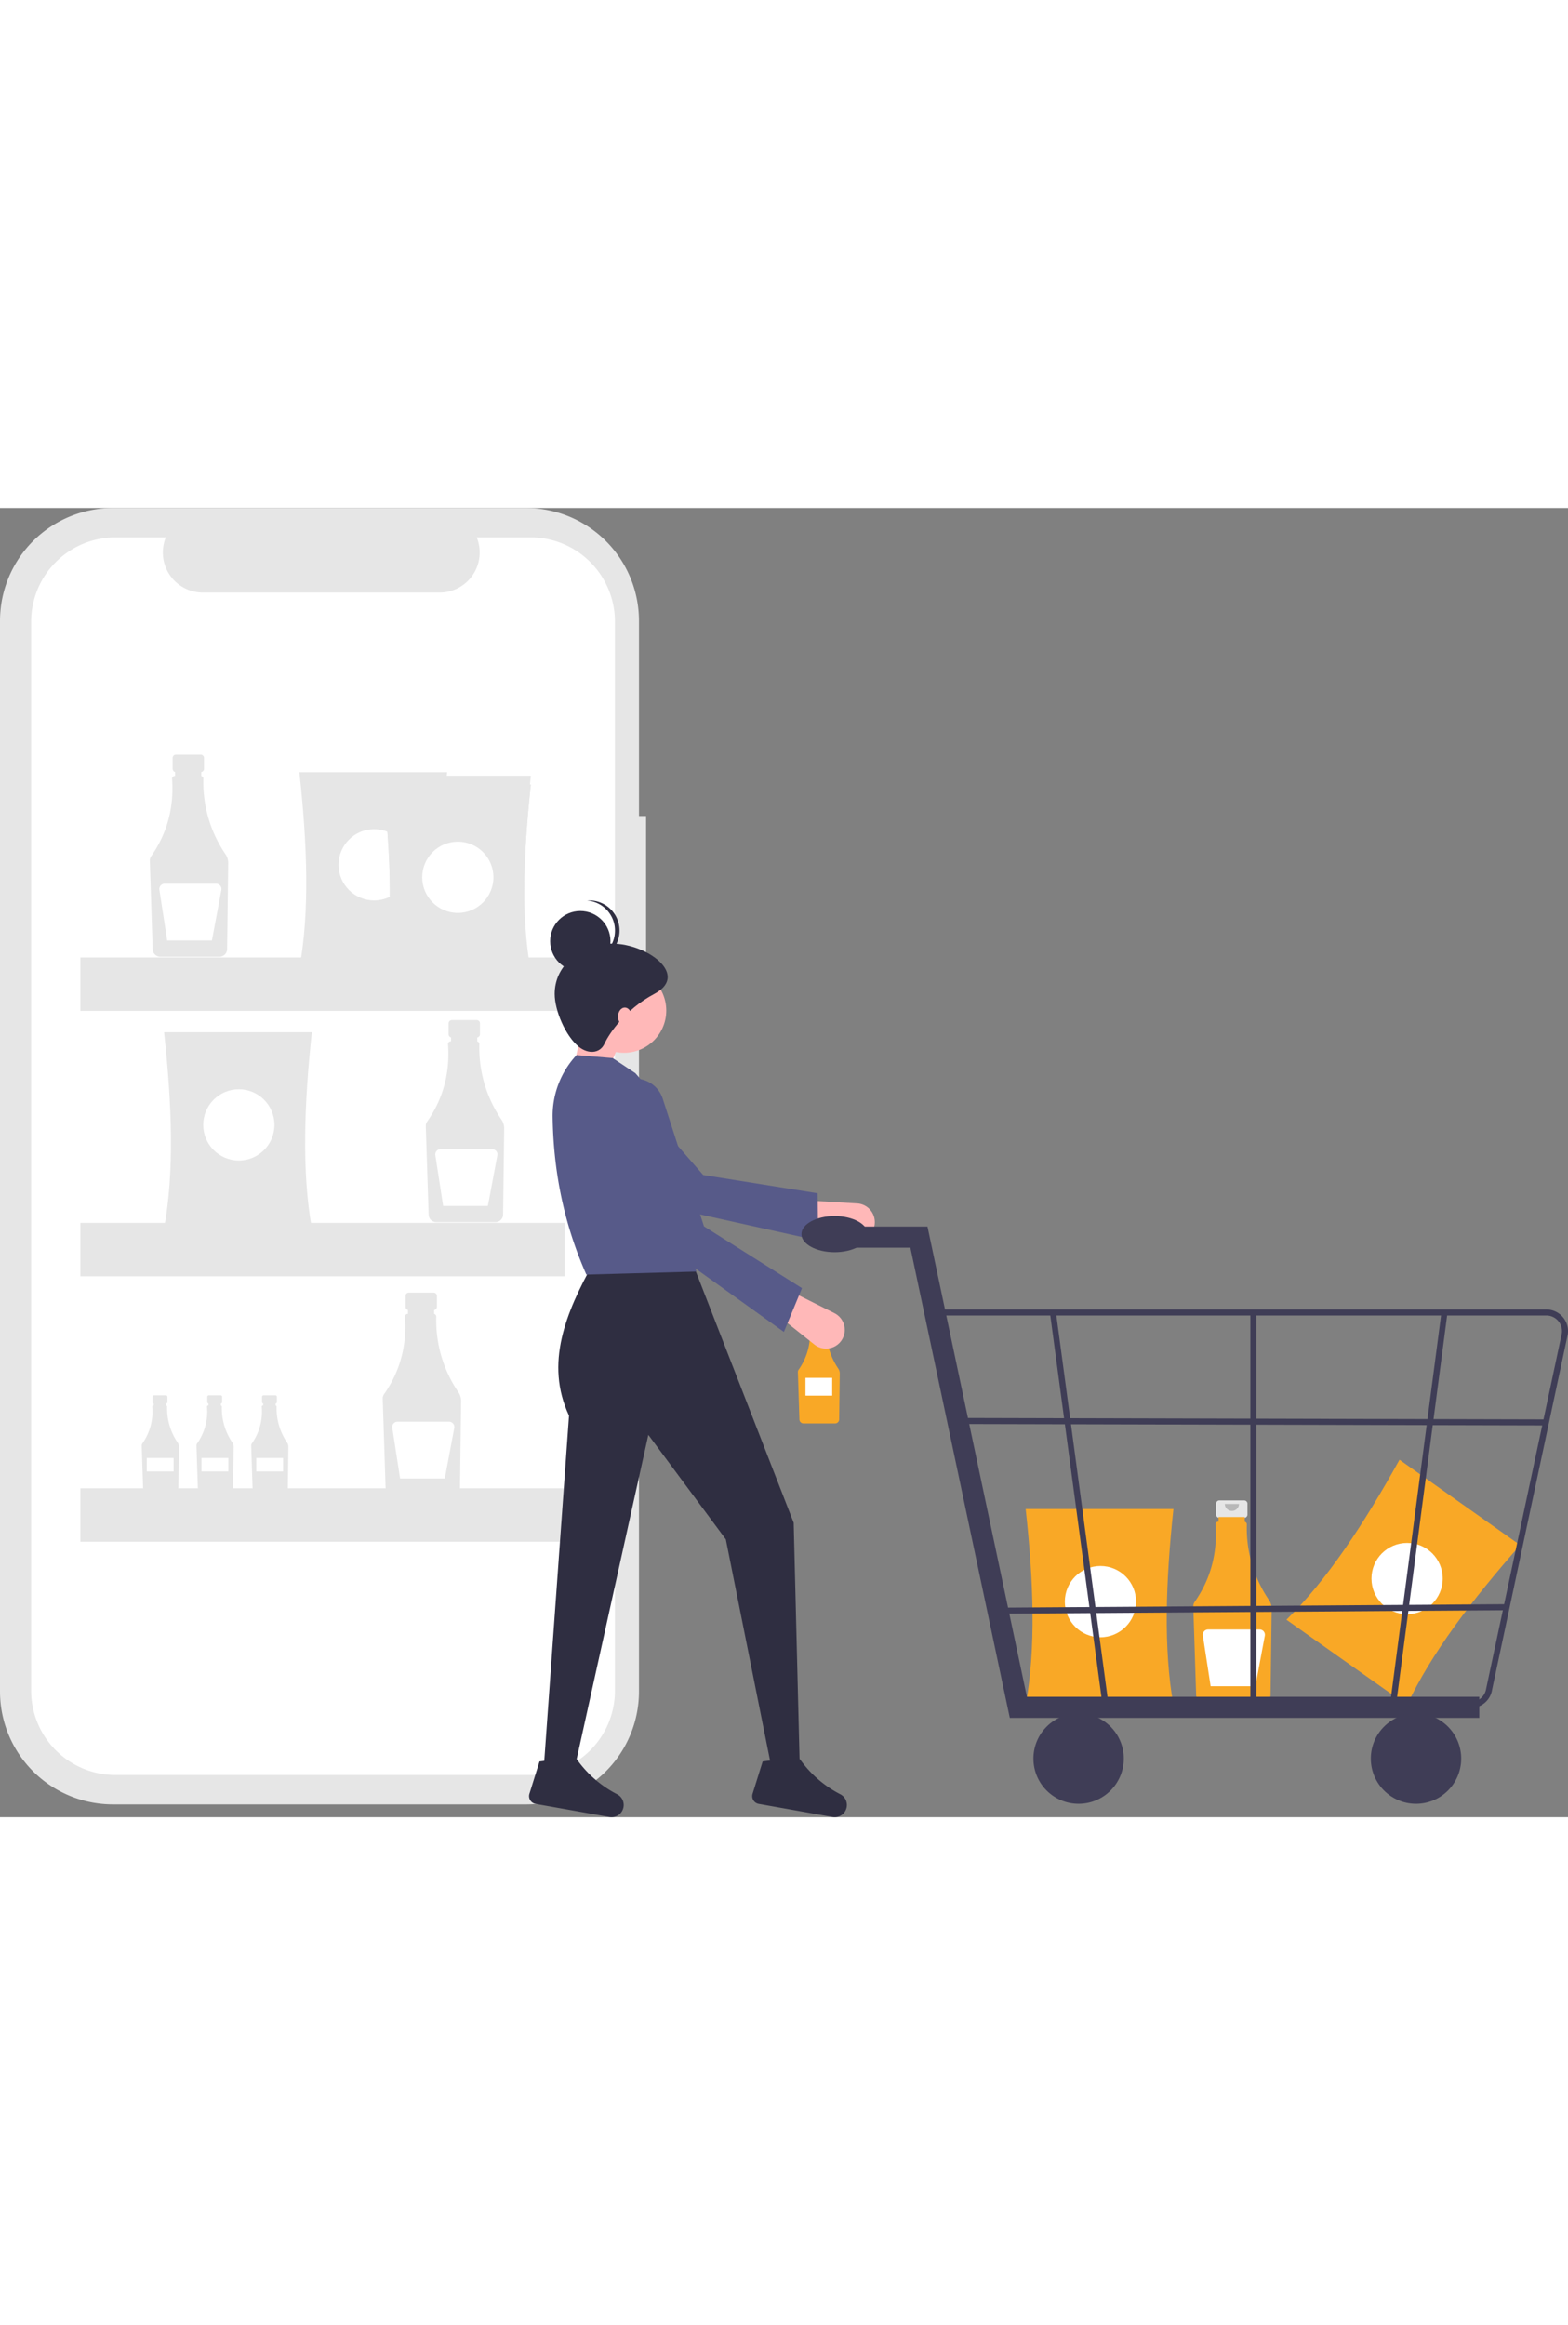 <svg xmlns="http://www.w3.org/2000/svg" data-name="Layer 1" width="500" height="741.048" viewBox="0 0 888 741.048" xmlns:xlink="http://www.w3.org/1999/xlink"><rect x="0" y="0" width="888" height="741.048" fill="#808080" stroke="none"/><path d="M521.896,253.856H517.864v-110.453a63.927,63.927,0,0,0-63.927-63.927H219.927A63.927,63.927,0,0,0,156,143.403V749.357A63.927,63.927,0,0,0,219.927,813.284H453.937a63.927,63.927,0,0,0,63.927-63.927V332.478h4.032Z" transform="translate(-156 -79.476)" fill="#e6e6e6"/><path d="M456.516,96.107h-30.546a22.681,22.681,0,0,1-21,31.247H270.91a22.681,22.681,0,0,1-21-31.247h-28.53a47.74,47.74,0,0,0-47.74,47.74V748.912a47.74,47.74,0,0,0,47.74,47.74H456.516a47.74,47.74,0,0,0,47.74-47.74V143.848A47.74,47.74,0,0,0,456.516,96.107Z" transform="translate(-156 -79.476)" fill="#fff"/><path d="M269.672,219.111H255.633a1.861,1.861,0,0,0-1.861,1.861v6.162a1.861,1.861,0,0,0,1.861,1.861h2.327v9.233h9.386v-9.233h2.327a1.861,1.861,0,0,0,1.861-1.861v-6.162A1.861,1.861,0,0,0,269.672,219.111Z" transform="translate(-156 -79.476)" fill="#e6e6e6"/><path d="M283.734,275.507a72.178,72.178,0,0,1-12.557-42.794,1.522,1.522,0,0,0-1.188-1.519v-2.663H255.162v2.626h-.204a1.521,1.521,0,0,0-1.519,1.523q0.0.055.004.111,1.752,24.425-11.833,43.808a4.193,4.193,0,0,0-.759,2.541l1.621,50.151a4.341,4.341,0,0,0,4.304,4.19h33.537a4.343,4.343,0,0,0,4.307-4.264l.625-48.693A8.788,8.788,0,0,0,283.734,275.507Z" transform="translate(-156 -79.476)" fill="#e6e6e6"/><path d="M278.425,292.166H249.234a2.997,2.997,0,0,0-2.962,3.453l4.411,28.673h25.33l5.358-28.577a2.997,2.997,0,0,0-2.946-3.549Z" transform="translate(-156 -79.476)" fill="#fff"/><path d="M425.957,369.345H411.917a1.861,1.861,0,0,0-1.861,1.861v6.162a1.861,1.861,0,0,0,1.861,1.861h2.327v9.233h9.386V379.23h2.327a1.861,1.861,0,0,0,1.861-1.861v-6.162A1.861,1.861,0,0,0,425.957,369.345Z" transform="translate(-156 -79.476)" fill="#e6e6e6"/><path d="M440.019,425.742a72.178,72.178,0,0,1-12.557-42.794,1.522,1.522,0,0,0-1.188-1.519V378.767H411.446v2.626h-.204a1.521,1.521,0,0,0-1.519,1.523q0.0.055.004.111,1.752,24.425-11.833,43.808a4.193,4.193,0,0,0-.759,2.541l1.621,50.151a4.341,4.341,0,0,0,4.304,4.19h33.537a4.343,4.343,0,0,0,4.307-4.264l.625-48.693A8.788,8.788,0,0,0,440.019,425.742Z" transform="translate(-156 -79.476)" fill="#e6e6e6"/><path d="M434.71,442.401H405.518a2.997,2.997,0,0,0-2.962,3.453l4.411,28.673h25.33l5.358-28.577a2.997,2.997,0,0,0-2.946-3.549Z" transform="translate(-156 -79.476)" fill="#fff"/><path d="M249.935,581.733h-6.659a.883.883,0,0,0-.883.883v2.923a.883.883,0,0,0,.883.883h1.104v4.38h4.452v-4.38H249.935a.883.883,0,0,0,.883-.883v-2.923A.883.883,0,0,0,249.935,581.733Z" transform="translate(-156 -79.476)" fill="#e6e6e6"/><path d="M256.605,608.484a34.237,34.237,0,0,1-5.956-20.299.722.722,0,0,0-.564-.721v-1.263H243.052v1.245h-.097a.722.722,0,0,0-.721.723q0,.026.002.053a31.246,31.246,0,0,1-5.613,20.78,1.989,1.989,0,0,0-.36,1.205l.769,23.789a2.059,2.059,0,0,0,2.042,1.988h15.908a2.06,2.06,0,0,0,2.043-2.023l.296-23.097A4.168,4.168,0,0,0,256.605,608.484Z" transform="translate(-156 -79.476)" fill="#e6e6e6"/><rect x="83.137" y="537.753" width="15.179" height="7.59" fill="#fff"/><path d="M280.935,581.733h-6.659a.883.883,0,0,0-.883.883v2.923a.883.883,0,0,0,.883.883h1.104v4.38h4.452v-4.38H280.935a.883.883,0,0,0,.883-.883v-2.923A.883.883,0,0,0,280.935,581.733Z" transform="translate(-156 -79.476)" fill="#e6e6e6"/><path d="M287.605,608.484a34.237,34.237,0,0,1-5.956-20.299.722.722,0,0,0-.564-.721v-1.263H274.052v1.245h-.097a.722.722,0,0,0-.721.723q0,.026.002.053a31.246,31.246,0,0,1-5.613,20.78,1.989,1.989,0,0,0-.36,1.205l.769,23.789a2.059,2.059,0,0,0,2.042,1.988h15.908a2.06,2.06,0,0,0,2.043-2.023l.296-23.097A4.168,4.168,0,0,0,287.605,608.484Z" transform="translate(-156 -79.476)" fill="#e6e6e6"/><rect x="114.137" y="537.753" width="15.179" height="7.59" fill="#fff"/><path d="M311.935,581.733h-6.659a.883.883,0,0,0-.883.883v2.923a.883.883,0,0,0,.883.883h1.104v4.38h4.452v-4.38H311.935a.883.883,0,0,0,.883-.883v-2.923A.883.883,0,0,0,311.935,581.733Z" transform="translate(-156 -79.476)" fill="#e6e6e6"/><path d="M318.605,608.484a34.237,34.237,0,0,1-5.956-20.299.722.722,0,0,0-.564-.721v-1.263H305.052v1.245h-.097a.722.722,0,0,0-.721.723q0,.026.002.053a31.246,31.246,0,0,1-5.613,20.78,1.989,1.989,0,0,0-.36,1.205l.769,23.789a2.059,2.059,0,0,0,2.042,1.988h15.908a2.06,2.06,0,0,0,2.043-2.023l.296-23.097A4.168,4.168,0,0,0,318.605,608.484Z" transform="translate(-156 -79.476)" fill="#e6e6e6"/><rect x="145.137" y="537.753" width="15.179" height="7.59" fill="#fff"/><path d="M401.567,523.613H387.528a1.861,1.861,0,0,0-1.861,1.861v6.162a1.861,1.861,0,0,0,1.861,1.861h2.327v9.233h9.386v-9.233h2.327a1.861,1.861,0,0,0,1.861-1.861v-6.162A1.861,1.861,0,0,0,401.567,523.613Z" transform="translate(-156 -79.476)" fill="#e6e6e6"/><path d="M415.629,580.01a72.178,72.178,0,0,1-12.557-42.794,1.522,1.522,0,0,0-1.188-1.519v-2.663H387.057v2.626h-.204a1.521,1.521,0,0,0-1.519,1.523q0.0.055.004.111,1.752,24.425-11.833,43.808a4.193,4.193,0,0,0-.759,2.541l1.621,50.151a4.341,4.341,0,0,0,4.304,4.19h33.537a4.343,4.343,0,0,0,4.307-4.264l.625-48.693A8.788,8.788,0,0,0,415.629,580.01Z" transform="translate(-156 -79.476)" fill="#e6e6e6"/><path d="M410.32,596.668H381.129a2.997,2.997,0,0,0-2.962,3.453l4.411,28.673h25.33l5.358-28.577a2.997,2.997,0,0,0-2.946-3.549Z" transform="translate(-156 -79.476)" fill="#fff"/><path d="M409.232,339.938H325.544c5.851-31.633,4.505-69.832,0-110.911h83.688C404.847,270.107,403.536,308.305,409.232,339.938Z" transform="translate(-156 -79.476)" fill="#e6e6e6"/><circle cx="211.892" cy="201.982" r="20.166" fill="#fff"/><path d="M332.602,487.148H248.914c5.851-31.633,4.505-69.832,0-110.911H332.602C328.217,417.316,326.907,455.515,332.602,487.148Z" transform="translate(-156 -79.476)" fill="#e6e6e6"/><circle cx="135.262" cy="349.192" r="20.166" fill="#fff"/><path d="M456.621,346.996H372.933c5.851-31.633,4.505-69.832,0-110.911h83.688C452.236,277.165,450.926,315.363,456.621,346.996Z" transform="translate(-156 -79.476)" fill="#e6e6e6"/><circle cx="259.281" cy="209.04" r="20.166" fill="#fff"/><path d="M456.621,341.955H372.933c5.851-31.633,4.505-69.832,0-110.911h83.688C452.236,272.123,450.926,310.322,456.621,341.955Z" transform="translate(-156 -79.476)" fill="#e6e6e6"/><circle cx="259.281" cy="203.998" r="20.166" fill="#fff"/><path d="M456.621,346.996H372.933c5.851-31.633,4.505-69.832,0-110.911h83.688C452.236,277.165,450.926,315.363,456.621,346.996Z" transform="translate(-156 -79.476)" fill="#e6e6e6"/><circle cx="259.281" cy="209.04" r="20.166" fill="#fff"/><rect x="45.525" y="254.413" width="274.254" height="30.249" fill="#e6e6e6"/><rect x="45.525" y="404.647" width="274.254" height="30.249" fill="#e6e6e6"/><rect x="45.525" y="554.882" width="274.254" height="30.249" fill="#e6e6e6"/><path d="M952.855,757.075l-68.325-48.326c23.044-22.448,44.002-54.411,64.046-90.551l68.325,48.326C989.599,697.53,966.471,727.96,952.855,757.075Z" transform="translate(-156 -79.476)" fill="#f9a826"/><circle cx="796.873" cy="605.982" r="20.166" fill="#fff"/><path d="M623.262,536.554h-7.5a.994.994,0,0,0-.994.994v3.292a.994.994,0,0,0,.994.994h1.243v4.932h5.014v-4.932h1.243a.994.994,0,0,0,.994-.994v-3.292A.994.994,0,0,0,623.262,536.554Z" transform="translate(-156 -79.476)" fill="#e6e6e6"/><path d="M630.774,566.682a38.558,38.558,0,0,1-6.708-22.861.813.813,0,0,0-.635-.812v-1.422h-7.921v1.403h-.109a.813.813,0,0,0-.812.814q0,.03.002.059a35.189,35.189,0,0,1-6.322,23.403,2.24,2.24,0,0,0-.405,1.357l.866,26.792a2.319,2.319,0,0,0,2.299,2.238h17.916a2.32,2.32,0,0,0,2.301-2.278l.334-26.012A4.695,4.695,0,0,0,630.774,566.682Z" transform="translate(-156 -79.476)" fill="#f9a826"/><path d="M621.699,537.627a2.145,2.145,0,0,1-4.291,0" transform="translate(-156 -79.476)" opacity="0.2" style="isolation:isolate"/><rect x="456.161" y="492.368" width="15.124" height="10.083" fill="#fff"/><path d="M860.602,641.218H846.563a1.861,1.861,0,0,0-1.861,1.861v6.162a1.861,1.861,0,0,0,1.861,1.861h2.327v9.233h9.386v-9.233h2.327a1.861,1.861,0,0,0,1.861-1.861V643.079A1.861,1.861,0,0,0,860.602,641.218Z" transform="translate(-156 -79.476)" fill="#e6e6e6"/><path d="M874.664,697.615a72.178,72.178,0,0,1-12.557-42.794,1.522,1.522,0,0,0-1.188-1.519v-2.663H846.092v2.626h-.204a1.521,1.521,0,0,0-1.519,1.523q0.0.055.004.111,1.752,24.425-11.833,43.808a4.193,4.193,0,0,0-.759,2.541l1.621,50.151a4.341,4.341,0,0,0,4.304,4.19h33.537a4.343,4.343,0,0,0,4.307-4.264l.625-48.693A8.788,8.788,0,0,0,874.664,697.615Z" transform="translate(-156 -79.476)" fill="#f9a826"/><path d="M857.676,643.226a4.016,4.016,0,0,1-8.031,0" transform="translate(-156 -79.476)" opacity="0.2" style="isolation:isolate"/><path d="M869.355,714.273H840.164a2.997,2.997,0,0,0-2.962,3.453l4.411,28.673h25.33l5.358-28.577a2.997,2.997,0,0,0-2.946-3.549Z" transform="translate(-156 -79.476)" fill="#fff"/><path d="M820.546,756.996H736.858c5.851-31.633,4.505-69.832,0-110.911H820.546C816.161,687.164,814.851,725.362,820.546,756.996Z" transform="translate(-156 -79.476)" fill="#f9a826"/><circle cx="623.206" cy="619.039" r="20.166" fill="#fff"/><polygon points="322.243 328.466 341.03 326.758 352.986 297.724 331.637 285.768 322.243 328.466" fill="#ffb8b8"/><path d="M650.66,487.65v0a10.593,10.593,0,0,0-9.202-14.517l-29.17-1.739-4.295,14.282,30.029,8.247A10.593,10.593,0,0,0,650.66,487.65Z" transform="translate(-156 -79.476)" fill="#ffb8b8"/><path d="M619.339,494.163l-.321-26.8-64.793-10.339L504.31,399.777a16.338,16.338,0,0,0-21.294-2.912l0,0a16.338,16.338,0,0,0-2.846,24.922l41.18,50.678Z" transform="translate(-156 -79.476)" fill="#575a89"/><path d="M463.726,795.643h17.079L523.168,604.109l43.887,59.169,25.619,128.095h16.225l-3.416-137.488-57.216-146.882H491.906c-15.402,27.874-27.485,56.608-13.663,86.251Z" transform="translate(-156 -79.476)" fill="#2f2e41"/><path d="M582.204,807.276a4.457,4.457,0,0,0,3.476,5.718l41.793,7.417a6.876,6.876,0,0,0,7.801-4.713h0a6.834,6.834,0,0,0-3.342-8.126,63.902,63.902,0,0,1-23.048-20.038c-4.593,4.277-9.727,3.875-15.179.723l-5.782.723Z" transform="translate(-156 -79.476)" fill="#2f2e41"/><path d="M455.818,807.276a4.457,4.457,0,0,0,3.476,5.718l41.793,7.417a6.876,6.876,0,0,0,7.801-4.713h0a6.834,6.834,0,0,0-3.342-8.126,63.902,63.902,0,0,1-23.048-20.038c-4.593,4.277-9.727,3.875-15.179.723l-5.782.723Z" transform="translate(-156 -79.476)" fill="#2f2e41"/><circle cx="353.413" cy="284.487" r="23.911" fill="#ffb8b8"/><path d="M488.064,513.407,550.403,511.699l-18.308-57.62c11.377-18.239-.073-36.46-16.278-54.677l-12.809-8.54-20.495-1.708h0a50.314,50.314,0,0,0-13.549,35.05C469.369,452.032,474.297,482.324,488.064,513.407Z" transform="translate(-156 -79.476)" fill="#575a89"/><path d="M631.291,552.192h0a10.593,10.593,0,0,0-2.749-16.966L602.409,522.151l-9.567,11.441,24.363,19.395A10.593,10.593,0,0,0,631.291,552.192Z" transform="translate(-156 -79.476)" fill="#ffb8b8"/><path d="M599.933,545.858l10.248-24.765-55.502-34.994-23.37-72.268a16.338,16.338,0,0,0-18.432-11.054h0a16.338,16.338,0,0,0-12.421,21.793l17.923,62.791Z" transform="translate(-156 -79.476)" fill="#575a89"/><path d="M470.13,354.569c0,9.304,6.042,23.712,13.663,29.889,5.128,4.156,11.905,3.981,14.517-1.708,2.68-5.836,11.919-19.552,28.181-28.181,21.678-11.503-7.688-31.182-28.181-28.181C482.911,328.643,470.13,339.005,470.13,354.569Z" transform="translate(-156 -79.476)" fill="#2f2e41"/><circle cx="328.648" cy="245.205" r="17.079" fill="#2f2e41"/><path d="M504.289,318.703a17.069,17.069,0,0,0-15.798-17.015c.424-.032.849-.065,1.281-.065a17.079,17.079,0,0,1,0,34.159c-.432,0-.857-.033-1.281-.065A17.069,17.069,0,0,0,504.289,318.703Z" transform="translate(-156 -79.476)" fill="#2f2e41"/><ellipse cx="353.84" cy="287.903" rx="3.843" ry="5.124" fill="#ffb8b8"/><polygon points="837.751 684.845 571.879 684.845 515.578 418.694 467.529 418.694 467.529 406.752 525.258 406.752 581.559 672.902 837.751 672.902 837.751 684.845" fill="#3f3d56"/><circle cx="610.841" cy="707.877" r="25.591" fill="#3f3d56"/><circle cx="801.923" cy="707.877" r="25.591" fill="#3f3d56"/><path d="M988.903,758.697H730.225L684.584,533.145h347.151a12.265,12.265,0,0,1,12.116,14.167l-42.833,201.025A12.204,12.204,0,0,1,988.903,758.697Zm-255.869-3.412H988.903a8.806,8.806,0,0,0,8.742-7.477l42.833-201.025a8.85,8.85,0,0,0-8.744-10.225H688.726Z" transform="translate(-156 -79.476)" fill="#3f3d56"/><polygon points="624.513 678.499 594.623 455.653 597.989 455.097 627.879 677.943 624.513 678.499" fill="#3f3d56"/><polygon points="790.712 676.788 787.343 676.242 816.36 455.102 819.729 455.648 790.712 676.788" fill="#3f3d56"/><rect x="708.115" y="455.375" width="3.412" height="222.846" fill="#3f3d56"/><rect x="865.451" y="431.522" width="3.412" height="330.296" transform="translate(112.389 1382.904) rotate(-89.861)" fill="#3f3d56"/><rect x="718.838" y="700.962" width="290.178" height="3.412" transform="translate(-160.783 -73.554) rotate(-0.392)" fill="#3f3d56"/><ellipse cx="472.648" cy="411.017" rx="18.767" ry="10.237" fill="#3f3d56"/></svg>